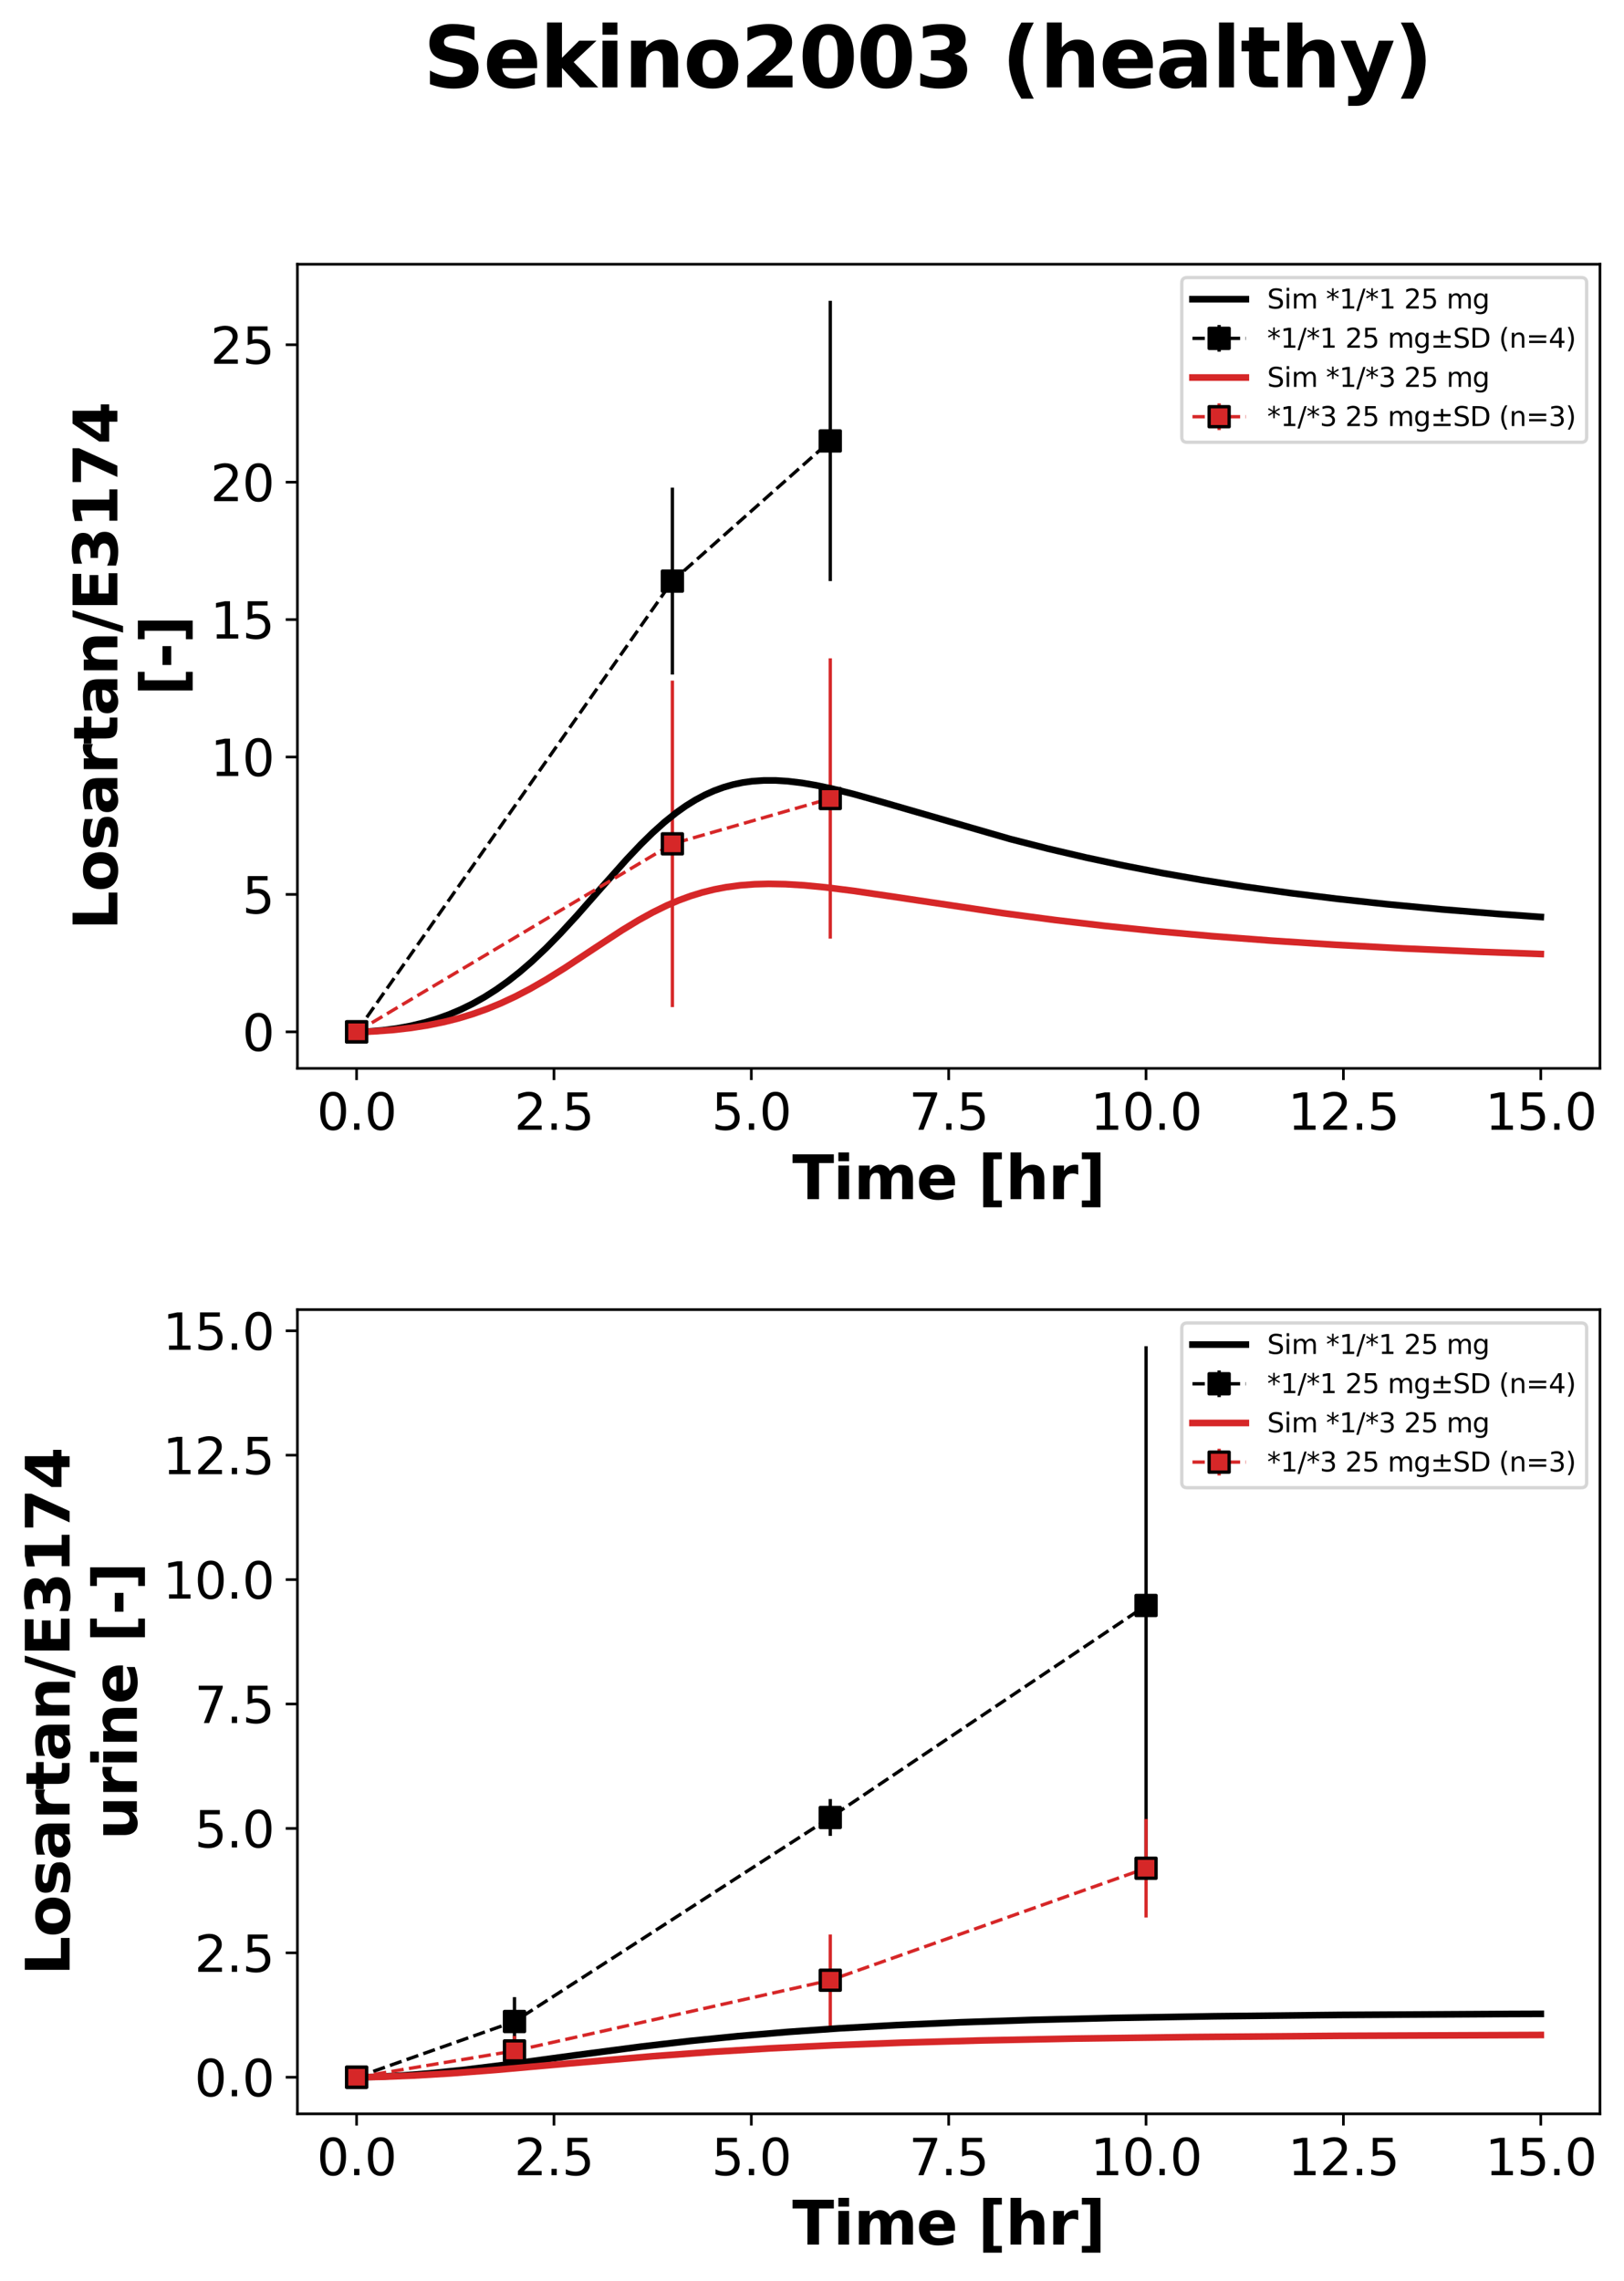 <?xml version="1.0" encoding="utf-8" standalone="no"?>
<!DOCTYPE svg PUBLIC "-//W3C//DTD SVG 1.1//EN"
  "http://www.w3.org/Graphics/SVG/1.1/DTD/svg11.dtd">
<svg xmlns:xlink="http://www.w3.org/1999/xlink" width="486.975pt" height="683.738pt" viewBox="0 0 486.975 683.738" xmlns="http://www.w3.org/2000/svg" version="1.1">
 <defs>
  <style type="text/css">*{stroke-linejoin: round; stroke-linecap: butt}</style>
 </defs>
 <g id="figure_1">
  <g id="patch_1">
   <path d="M 0 683.738 
L 486.975 683.738 
L 486.975 0 
L 0 0 
z
" style="fill: #ffffff"/>
  </g>
  <g id="axes_1">
   <g id="patch_2">
    <path d="M 89.175 320.243 
L 479.775 320.243 
L 479.775 79.2 
L 89.175 79.2 
z
" style="fill: #ffffff"/>
   </g>
   <g id="matplotlib.axis_1">
    <g id="xtick_1">
     <g id="line2d_1">
      <defs>
       <path id="m28191db4ec" d="M 0 0 
L 0 3.5 
" style="stroke: #000000; stroke-width: 0.8"/>
      </defs>
      <g>
       <use xlink:href="#m28191db4ec" x="106.93" y="320.243" style="stroke: #000000; stroke-width: 0.8"/>
      </g>
     </g>
     <g id="text_1">
      <!-- 0.0 -->
      <g transform="translate(95.002 338.641) scale(0.15 -0.15)">
       <defs>
        <path id="DejaVuSans-30" d="M 2034 4250 
Q 1547 4250 1301 3770 
Q 1056 3291 1056 2328 
Q 1056 1369 1301 889 
Q 1547 409 2034 409 
Q 2525 409 2770 889 
Q 3016 1369 3016 2328 
Q 3016 3291 2770 3770 
Q 2525 4250 2034 4250 
z
M 2034 4750 
Q 2819 4750 3233 4129 
Q 3647 3509 3647 2328 
Q 3647 1150 3233 529 
Q 2819 -91 2034 -91 
Q 1250 -91 836 529 
Q 422 1150 422 2328 
Q 422 3509 836 4129 
Q 1250 4750 2034 4750 
z
" transform="scale(0.016)"/>
        <path id="DejaVuSans-2e" d="M 684 794 
L 1344 794 
L 1344 0 
L 684 0 
L 684 794 
z
" transform="scale(0.016)"/>
       </defs>
       <use xlink:href="#DejaVuSans-30"/>
       <use xlink:href="#DejaVuSans-2e" transform="translate(63.623 0)"/>
       <use xlink:href="#DejaVuSans-30" transform="translate(95.41 0)"/>
      </g>
     </g>
    </g>
    <g id="xtick_2">
     <g id="line2d_2">
      <g>
       <use xlink:href="#m28191db4ec" x="166.111" y="320.243" style="stroke: #000000; stroke-width: 0.8"/>
      </g>
     </g>
     <g id="text_2">
      <!-- 2.5 -->
      <g transform="translate(154.184 338.641) scale(0.15 -0.15)">
       <defs>
        <path id="DejaVuSans-32" d="M 1228 531 
L 3431 531 
L 3431 0 
L 469 0 
L 469 531 
Q 828 903 1448 1529 
Q 2069 2156 2228 2338 
Q 2531 2678 2651 2914 
Q 2772 3150 2772 3378 
Q 2772 3750 2511 3984 
Q 2250 4219 1831 4219 
Q 1534 4219 1204 4116 
Q 875 4013 500 3803 
L 500 4441 
Q 881 4594 1212 4672 
Q 1544 4750 1819 4750 
Q 2544 4750 2975 4387 
Q 3406 4025 3406 3419 
Q 3406 3131 3298 2873 
Q 3191 2616 2906 2266 
Q 2828 2175 2409 1742 
Q 1991 1309 1228 531 
z
" transform="scale(0.016)"/>
        <path id="DejaVuSans-35" d="M 691 4666 
L 3169 4666 
L 3169 4134 
L 1269 4134 
L 1269 2991 
Q 1406 3038 1543 3061 
Q 1681 3084 1819 3084 
Q 2600 3084 3056 2656 
Q 3513 2228 3513 1497 
Q 3513 744 3044 326 
Q 2575 -91 1722 -91 
Q 1428 -91 1123 -41 
Q 819 9 494 109 
L 494 744 
Q 775 591 1075 516 
Q 1375 441 1709 441 
Q 2250 441 2565 725 
Q 2881 1009 2881 1497 
Q 2881 1984 2565 2268 
Q 2250 2553 1709 2553 
Q 1456 2553 1204 2497 
Q 953 2441 691 2322 
L 691 4666 
z
" transform="scale(0.016)"/>
       </defs>
       <use xlink:href="#DejaVuSans-32"/>
       <use xlink:href="#DejaVuSans-2e" transform="translate(63.623 0)"/>
       <use xlink:href="#DejaVuSans-35" transform="translate(95.41 0)"/>
      </g>
     </g>
    </g>
    <g id="xtick_3">
     <g id="line2d_3">
      <g>
       <use xlink:href="#m28191db4ec" x="225.293" y="320.243" style="stroke: #000000; stroke-width: 0.8"/>
      </g>
     </g>
     <g id="text_3">
      <!-- 5.0 -->
      <g transform="translate(213.366 338.641) scale(0.15 -0.15)">
       <use xlink:href="#DejaVuSans-35"/>
       <use xlink:href="#DejaVuSans-2e" transform="translate(63.623 0)"/>
       <use xlink:href="#DejaVuSans-30" transform="translate(95.41 0)"/>
      </g>
     </g>
    </g>
    <g id="xtick_4">
     <g id="line2d_4">
      <g>
       <use xlink:href="#m28191db4ec" x="284.475" y="320.243" style="stroke: #000000; stroke-width: 0.8"/>
      </g>
     </g>
     <g id="text_4">
      <!-- 7.5 -->
      <g transform="translate(272.548 338.641) scale(0.15 -0.15)">
       <defs>
        <path id="DejaVuSans-37" d="M 525 4666 
L 3525 4666 
L 3525 4397 
L 1831 0 
L 1172 0 
L 2766 4134 
L 525 4134 
L 525 4666 
z
" transform="scale(0.016)"/>
       </defs>
       <use xlink:href="#DejaVuSans-37"/>
       <use xlink:href="#DejaVuSans-2e" transform="translate(63.623 0)"/>
       <use xlink:href="#DejaVuSans-35" transform="translate(95.41 0)"/>
      </g>
     </g>
    </g>
    <g id="xtick_5">
     <g id="line2d_5">
      <g>
       <use xlink:href="#m28191db4ec" x="343.657" y="320.243" style="stroke: #000000; stroke-width: 0.8"/>
      </g>
     </g>
     <g id="text_5">
      <!-- 10.0 -->
      <g transform="translate(326.958 338.641) scale(0.15 -0.15)">
       <defs>
        <path id="DejaVuSans-31" d="M 794 531 
L 1825 531 
L 1825 4091 
L 703 3866 
L 703 4441 
L 1819 4666 
L 2450 4666 
L 2450 531 
L 3481 531 
L 3481 0 
L 794 0 
L 794 531 
z
" transform="scale(0.016)"/>
       </defs>
       <use xlink:href="#DejaVuSans-31"/>
       <use xlink:href="#DejaVuSans-30" transform="translate(63.623 0)"/>
       <use xlink:href="#DejaVuSans-2e" transform="translate(127.246 0)"/>
       <use xlink:href="#DejaVuSans-30" transform="translate(159.033 0)"/>
      </g>
     </g>
    </g>
    <g id="xtick_6">
     <g id="line2d_6">
      <g>
       <use xlink:href="#m28191db4ec" x="402.839" y="320.243" style="stroke: #000000; stroke-width: 0.8"/>
      </g>
     </g>
     <g id="text_6">
      <!-- 12.5 -->
      <g transform="translate(386.14 338.641) scale(0.15 -0.15)">
       <use xlink:href="#DejaVuSans-31"/>
       <use xlink:href="#DejaVuSans-32" transform="translate(63.623 0)"/>
       <use xlink:href="#DejaVuSans-2e" transform="translate(127.246 0)"/>
       <use xlink:href="#DejaVuSans-35" transform="translate(159.033 0)"/>
      </g>
     </g>
    </g>
    <g id="xtick_7">
     <g id="line2d_7">
      <g>
       <use xlink:href="#m28191db4ec" x="462.021" y="320.243" style="stroke: #000000; stroke-width: 0.8"/>
      </g>
     </g>
     <g id="text_7">
      <!-- 15.0 -->
      <g transform="translate(445.321 338.641) scale(0.15 -0.15)">
       <use xlink:href="#DejaVuSans-31"/>
       <use xlink:href="#DejaVuSans-35" transform="translate(63.623 0)"/>
       <use xlink:href="#DejaVuSans-2e" transform="translate(127.246 0)"/>
       <use xlink:href="#DejaVuSans-30" transform="translate(159.033 0)"/>
      </g>
     </g>
    </g>
    <g id="text_8">
     <!-- Time [hr] -->
     <g transform="translate(237.563 359.438) scale(0.18 -0.18)">
      <defs>
       <path id="DejaVuSans-Bold-54" d="M 31 4666 
L 4331 4666 
L 4331 3756 
L 2784 3756 
L 2784 0 
L 1581 0 
L 1581 3756 
L 31 3756 
L 31 4666 
z
" transform="scale(0.016)"/>
       <path id="DejaVuSans-Bold-69" d="M 538 3500 
L 1656 3500 
L 1656 0 
L 538 0 
L 538 3500 
z
M 538 4863 
L 1656 4863 
L 1656 3950 
L 538 3950 
L 538 4863 
z
" transform="scale(0.016)"/>
       <path id="DejaVuSans-Bold-6d" d="M 3781 2919 
Q 3994 3244 4286 3414 
Q 4578 3584 4928 3584 
Q 5531 3584 5847 3212 
Q 6163 2841 6163 2131 
L 6163 0 
L 5038 0 
L 5038 1825 
Q 5041 1866 5042 1909 
Q 5044 1953 5044 2034 
Q 5044 2406 4934 2573 
Q 4825 2741 4581 2741 
Q 4263 2741 4089 2478 
Q 3916 2216 3909 1719 
L 3909 0 
L 2784 0 
L 2784 1825 
Q 2784 2406 2684 2573 
Q 2584 2741 2328 2741 
Q 2006 2741 1831 2477 
Q 1656 2213 1656 1722 
L 1656 0 
L 531 0 
L 531 3500 
L 1656 3500 
L 1656 2988 
Q 1863 3284 2130 3434 
Q 2397 3584 2719 3584 
Q 3081 3584 3359 3409 
Q 3638 3234 3781 2919 
z
" transform="scale(0.016)"/>
       <path id="DejaVuSans-Bold-65" d="M 4031 1759 
L 4031 1441 
L 1416 1441 
Q 1456 1047 1700 850 
Q 1944 653 2381 653 
Q 2734 653 3104 758 
Q 3475 863 3866 1075 
L 3866 213 
Q 3469 63 3072 -14 
Q 2675 -91 2278 -91 
Q 1328 -91 801 392 
Q 275 875 275 1747 
Q 275 2603 792 3093 
Q 1309 3584 2216 3584 
Q 3041 3584 3536 3087 
Q 4031 2591 4031 1759 
z
M 2881 2131 
Q 2881 2450 2695 2645 
Q 2509 2841 2209 2841 
Q 1884 2841 1681 2658 
Q 1478 2475 1428 2131 
L 2881 2131 
z
" transform="scale(0.016)"/>
       <path id="DejaVuSans-Bold-20" transform="scale(0.016)"/>
       <path id="DejaVuSans-Bold-5b" d="M 550 4863 
L 2491 4863 
L 2491 4159 
L 1613 4159 
L 1613 -141 
L 2491 -141 
L 2491 -844 
L 550 -844 
L 550 4863 
z
" transform="scale(0.016)"/>
       <path id="DejaVuSans-Bold-68" d="M 4056 2131 
L 4056 0 
L 2931 0 
L 2931 347 
L 2931 1625 
Q 2931 2084 2911 2256 
Q 2891 2428 2841 2509 
Q 2775 2619 2662 2680 
Q 2550 2741 2406 2741 
Q 2056 2741 1856 2470 
Q 1656 2200 1656 1722 
L 1656 0 
L 538 0 
L 538 4863 
L 1656 4863 
L 1656 2988 
Q 1909 3294 2193 3439 
Q 2478 3584 2822 3584 
Q 3428 3584 3742 3212 
Q 4056 2841 4056 2131 
z
" transform="scale(0.016)"/>
       <path id="DejaVuSans-Bold-72" d="M 3138 2547 
Q 2991 2616 2845 2648 
Q 2700 2681 2553 2681 
Q 2122 2681 1889 2404 
Q 1656 2128 1656 1613 
L 1656 0 
L 538 0 
L 538 3500 
L 1656 3500 
L 1656 2925 
Q 1872 3269 2151 3426 
Q 2431 3584 2822 3584 
Q 2878 3584 2943 3579 
Q 3009 3575 3134 3559 
L 3138 2547 
z
" transform="scale(0.016)"/>
       <path id="DejaVuSans-Bold-5d" d="M 2375 -844 
L 434 -844 
L 434 -141 
L 1313 -141 
L 1313 4159 
L 434 4159 
L 434 4863 
L 2375 4863 
L 2375 -844 
z
" transform="scale(0.016)"/>
      </defs>
      <use xlink:href="#DejaVuSans-Bold-54"/>
      <use xlink:href="#DejaVuSans-Bold-69" transform="translate(68.213 0)"/>
      <use xlink:href="#DejaVuSans-Bold-6d" transform="translate(102.49 0)"/>
      <use xlink:href="#DejaVuSans-Bold-65" transform="translate(206.689 0)"/>
      <use xlink:href="#DejaVuSans-Bold-20" transform="translate(274.512 0)"/>
      <use xlink:href="#DejaVuSans-Bold-5b" transform="translate(309.326 0)"/>
      <use xlink:href="#DejaVuSans-Bold-68" transform="translate(355.029 0)"/>
      <use xlink:href="#DejaVuSans-Bold-72" transform="translate(426.221 0)"/>
      <use xlink:href="#DejaVuSans-Bold-5d" transform="translate(475.537 0)"/>
     </g>
    </g>
   </g>
   <g id="matplotlib.axis_2">
    <g id="ytick_1">
     <g id="line2d_8">
      <defs>
       <path id="m05c7832a8c" d="M 0 0 
L -3.5 0 
" style="stroke: #000000; stroke-width: 0.8"/>
      </defs>
      <g>
       <use xlink:href="#m05c7832a8c" x="89.175" y="309.287" style="stroke: #000000; stroke-width: 0.8"/>
      </g>
     </g>
     <g id="text_9">
      <!-- 0 -->
      <g transform="translate(72.631 314.986) scale(0.15 -0.15)">
       <use xlink:href="#DejaVuSans-30"/>
      </g>
     </g>
    </g>
    <g id="ytick_2">
     <g id="line2d_9">
      <g>
       <use xlink:href="#m05c7832a8c" x="89.175" y="268.097" style="stroke: #000000; stroke-width: 0.8"/>
      </g>
     </g>
     <g id="text_10">
      <!-- 5 -->
      <g transform="translate(72.631 273.796) scale(0.15 -0.15)">
       <use xlink:href="#DejaVuSans-35"/>
      </g>
     </g>
    </g>
    <g id="ytick_3">
     <g id="line2d_10">
      <g>
       <use xlink:href="#m05c7832a8c" x="89.175" y="226.907" style="stroke: #000000; stroke-width: 0.8"/>
      </g>
     </g>
     <g id="text_11">
      <!-- 10 -->
      <g transform="translate(63.088 232.606) scale(0.15 -0.15)">
       <use xlink:href="#DejaVuSans-31"/>
       <use xlink:href="#DejaVuSans-30" transform="translate(63.623 0)"/>
      </g>
     </g>
    </g>
    <g id="ytick_4">
     <g id="line2d_11">
      <g>
       <use xlink:href="#m05c7832a8c" x="89.175" y="185.717" style="stroke: #000000; stroke-width: 0.8"/>
      </g>
     </g>
     <g id="text_12">
      <!-- 15 -->
      <g transform="translate(63.088 191.416) scale(0.15 -0.15)">
       <use xlink:href="#DejaVuSans-31"/>
       <use xlink:href="#DejaVuSans-35" transform="translate(63.623 0)"/>
      </g>
     </g>
    </g>
    <g id="ytick_5">
     <g id="line2d_12">
      <g>
       <use xlink:href="#m05c7832a8c" x="89.175" y="144.527" style="stroke: #000000; stroke-width: 0.8"/>
      </g>
     </g>
     <g id="text_13">
      <!-- 20 -->
      <g transform="translate(63.088 150.226) scale(0.15 -0.15)">
       <use xlink:href="#DejaVuSans-32"/>
       <use xlink:href="#DejaVuSans-30" transform="translate(63.623 0)"/>
      </g>
     </g>
    </g>
    <g id="ytick_6">
     <g id="line2d_13">
      <g>
       <use xlink:href="#m05c7832a8c" x="89.175" y="103.337" style="stroke: #000000; stroke-width: 0.8"/>
      </g>
     </g>
     <g id="text_14">
      <!-- 25 -->
      <g transform="translate(63.088 109.036) scale(0.15 -0.15)">
       <use xlink:href="#DejaVuSans-32"/>
       <use xlink:href="#DejaVuSans-35" transform="translate(63.623 0)"/>
      </g>
     </g>
    </g>
    <g id="text_15">
     <!-- Losartan/E3174 -->
     <g transform="translate(35.188 278.774) rotate(-90) scale(0.18 -0.18)">
      <defs>
       <path id="DejaVuSans-Bold-4c" d="M 588 4666 
L 1791 4666 
L 1791 909 
L 3903 909 
L 3903 0 
L 588 0 
L 588 4666 
z
" transform="scale(0.016)"/>
       <path id="DejaVuSans-Bold-6f" d="M 2203 2784 
Q 1831 2784 1636 2517 
Q 1441 2250 1441 1747 
Q 1441 1244 1636 976 
Q 1831 709 2203 709 
Q 2569 709 2762 976 
Q 2956 1244 2956 1747 
Q 2956 2250 2762 2517 
Q 2569 2784 2203 2784 
z
M 2203 3584 
Q 3106 3584 3614 3096 
Q 4122 2609 4122 1747 
Q 4122 884 3614 396 
Q 3106 -91 2203 -91 
Q 1297 -91 786 396 
Q 275 884 275 1747 
Q 275 2609 786 3096 
Q 1297 3584 2203 3584 
z
" transform="scale(0.016)"/>
       <path id="DejaVuSans-Bold-73" d="M 3272 3391 
L 3272 2541 
Q 2913 2691 2578 2766 
Q 2244 2841 1947 2841 
Q 1628 2841 1473 2761 
Q 1319 2681 1319 2516 
Q 1319 2381 1436 2309 
Q 1553 2238 1856 2203 
L 2053 2175 
Q 2913 2066 3209 1816 
Q 3506 1566 3506 1031 
Q 3506 472 3093 190 
Q 2681 -91 1863 -91 
Q 1516 -91 1145 -36 
Q 775 19 384 128 
L 384 978 
Q 719 816 1070 734 
Q 1422 653 1784 653 
Q 2113 653 2278 743 
Q 2444 834 2444 1013 
Q 2444 1163 2330 1236 
Q 2216 1309 1875 1350 
L 1678 1375 
Q 931 1469 631 1722 
Q 331 1975 331 2491 
Q 331 3047 712 3315 
Q 1094 3584 1881 3584 
Q 2191 3584 2531 3537 
Q 2872 3491 3272 3391 
z
" transform="scale(0.016)"/>
       <path id="DejaVuSans-Bold-61" d="M 2106 1575 
Q 1756 1575 1579 1456 
Q 1403 1338 1403 1106 
Q 1403 894 1545 773 
Q 1688 653 1941 653 
Q 2256 653 2472 879 
Q 2688 1106 2688 1447 
L 2688 1575 
L 2106 1575 
z
M 3816 1997 
L 3816 0 
L 2688 0 
L 2688 519 
Q 2463 200 2181 54 
Q 1900 -91 1497 -91 
Q 953 -91 614 226 
Q 275 544 275 1050 
Q 275 1666 698 1953 
Q 1122 2241 2028 2241 
L 2688 2241 
L 2688 2328 
Q 2688 2594 2478 2717 
Q 2269 2841 1825 2841 
Q 1466 2841 1156 2769 
Q 847 2697 581 2553 
L 581 3406 
Q 941 3494 1303 3539 
Q 1666 3584 2028 3584 
Q 2975 3584 3395 3211 
Q 3816 2838 3816 1997 
z
" transform="scale(0.016)"/>
       <path id="DejaVuSans-Bold-74" d="M 1759 4494 
L 1759 3500 
L 2913 3500 
L 2913 2700 
L 1759 2700 
L 1759 1216 
Q 1759 972 1856 886 
Q 1953 800 2241 800 
L 2816 800 
L 2816 0 
L 1856 0 
Q 1194 0 917 276 
Q 641 553 641 1216 
L 641 2700 
L 84 2700 
L 84 3500 
L 641 3500 
L 641 4494 
L 1759 4494 
z
" transform="scale(0.016)"/>
       <path id="DejaVuSans-Bold-6e" d="M 4056 2131 
L 4056 0 
L 2931 0 
L 2931 347 
L 2931 1631 
Q 2931 2084 2911 2256 
Q 2891 2428 2841 2509 
Q 2775 2619 2662 2680 
Q 2550 2741 2406 2741 
Q 2056 2741 1856 2470 
Q 1656 2200 1656 1722 
L 1656 0 
L 538 0 
L 538 3500 
L 1656 3500 
L 1656 2988 
Q 1909 3294 2193 3439 
Q 2478 3584 2822 3584 
Q 3428 3584 3742 3212 
Q 4056 2841 4056 2131 
z
" transform="scale(0.016)"/>
       <path id="DejaVuSans-Bold-2f" d="M 1644 4666 
L 2338 4666 
L 691 -594 
L 0 -594 
L 1644 4666 
z
" transform="scale(0.016)"/>
       <path id="DejaVuSans-Bold-45" d="M 588 4666 
L 3834 4666 
L 3834 3756 
L 1791 3756 
L 1791 2888 
L 3713 2888 
L 3713 1978 
L 1791 1978 
L 1791 909 
L 3903 909 
L 3903 0 
L 588 0 
L 588 4666 
z
" transform="scale(0.016)"/>
       <path id="DejaVuSans-Bold-33" d="M 2981 2516 
Q 3453 2394 3698 2092 
Q 3944 1791 3944 1325 
Q 3944 631 3412 270 
Q 2881 -91 1863 -91 
Q 1503 -91 1142 -33 
Q 781 25 428 141 
L 428 1069 
Q 766 900 1098 814 
Q 1431 728 1753 728 
Q 2231 728 2486 893 
Q 2741 1059 2741 1369 
Q 2741 1688 2480 1852 
Q 2219 2016 1709 2016 
L 1228 2016 
L 1228 2791 
L 1734 2791 
Q 2188 2791 2409 2933 
Q 2631 3075 2631 3366 
Q 2631 3634 2415 3781 
Q 2200 3928 1806 3928 
Q 1516 3928 1219 3862 
Q 922 3797 628 3669 
L 628 4550 
Q 984 4650 1334 4700 
Q 1684 4750 2022 4750 
Q 2931 4750 3382 4451 
Q 3834 4153 3834 3553 
Q 3834 3144 3618 2883 
Q 3403 2622 2981 2516 
z
" transform="scale(0.016)"/>
       <path id="DejaVuSans-Bold-31" d="M 750 831 
L 1813 831 
L 1813 3847 
L 722 3622 
L 722 4441 
L 1806 4666 
L 2950 4666 
L 2950 831 
L 4013 831 
L 4013 0 
L 750 0 
L 750 831 
z
" transform="scale(0.016)"/>
       <path id="DejaVuSans-Bold-37" d="M 428 4666 
L 3944 4666 
L 3944 3988 
L 2125 0 
L 953 0 
L 2675 3781 
L 428 3781 
L 428 4666 
z
" transform="scale(0.016)"/>
       <path id="DejaVuSans-Bold-34" d="M 2356 3675 
L 1038 1722 
L 2356 1722 
L 2356 3675 
z
M 2156 4666 
L 3494 4666 
L 3494 1722 
L 4159 1722 
L 4159 850 
L 3494 850 
L 3494 0 
L 2356 0 
L 2356 850 
L 288 850 
L 288 1881 
L 2156 4666 
z
" transform="scale(0.016)"/>
      </defs>
      <use xlink:href="#DejaVuSans-Bold-4c"/>
      <use xlink:href="#DejaVuSans-Bold-6f" transform="translate(63.721 0)"/>
      <use xlink:href="#DejaVuSans-Bold-73" transform="translate(132.422 0)"/>
      <use xlink:href="#DejaVuSans-Bold-61" transform="translate(191.943 0)"/>
      <use xlink:href="#DejaVuSans-Bold-72" transform="translate(259.424 0)"/>
      <use xlink:href="#DejaVuSans-Bold-74" transform="translate(308.74 0)"/>
      <use xlink:href="#DejaVuSans-Bold-61" transform="translate(356.543 0)"/>
      <use xlink:href="#DejaVuSans-Bold-6e" transform="translate(424.023 0)"/>
      <use xlink:href="#DejaVuSans-Bold-2f" transform="translate(495.215 0)"/>
      <use xlink:href="#DejaVuSans-Bold-45" transform="translate(531.738 0)"/>
      <use xlink:href="#DejaVuSans-Bold-33" transform="translate(600.049 0)"/>
      <use xlink:href="#DejaVuSans-Bold-31" transform="translate(669.629 0)"/>
      <use xlink:href="#DejaVuSans-Bold-37" transform="translate(739.209 0)"/>
      <use xlink:href="#DejaVuSans-Bold-34" transform="translate(808.789 0)"/>
     </g>
     <!--  [-] -->
     <g transform="translate(55.344 214.816) rotate(-90) scale(0.18 -0.18)">
      <defs>
       <path id="DejaVuSans-Bold-2d" d="M 347 2297 
L 2309 2297 
L 2309 1388 
L 347 1388 
L 347 2297 
z
" transform="scale(0.016)"/>
      </defs>
      <use xlink:href="#DejaVuSans-Bold-20"/>
      <use xlink:href="#DejaVuSans-Bold-5b" transform="translate(34.814 0)"/>
      <use xlink:href="#DejaVuSans-Bold-2d" transform="translate(80.518 0)"/>
      <use xlink:href="#DejaVuSans-Bold-5d" transform="translate(122.021 0)"/>
     </g>
    </g>
   </g>
   <g id="LineCollection_1">
    <path clip-path="url(#p9115e0ce48)" style="fill: none; stroke: #000000"/>
    <path d="M 201.621 202.193 
L 201.621 146.175 
" clip-path="url(#p9115e0ce48)" style="fill: none; stroke: #000000"/>
    <path d="M 248.966 174.184 
L 248.966 90.157 
" clip-path="url(#p9115e0ce48)" style="fill: none; stroke: #000000"/>
   </g>
   <g id="LineCollection_2">
    <path clip-path="url(#p9115e0ce48)" style="fill: none; stroke: #d62728"/>
    <path d="M 201.621 301.873 
L 201.621 204.005 
" clip-path="url(#p9115e0ce48)" style="fill: none; stroke: #d62728"/>
    <path d="M 248.966 281.36 
L 248.966 197.333 
" clip-path="url(#p9115e0ce48)" style="fill: none; stroke: #d62728"/>
   </g>
   <g id="line2d_14">
    <path d="M 106.93 309.287 
L 110.481 309.174 
L 114.742 308.829 
L 119.003 308.269 
L 123.264 307.482 
L 127.525 306.447 
L 131.076 305.377 
L 134.627 304.099 
L 138.178 302.598 
L 141.729 300.857 
L 145.279 298.864 
L 148.83 296.607 
L 152.381 294.079 
L 155.932 291.278 
L 159.483 288.21 
L 163.744 284.193 
L 168.005 279.848 
L 172.977 274.45 
L 180.789 265.574 
L 187.89 257.598 
L 192.151 253.098 
L 195.702 249.614 
L 199.253 246.428 
L 202.804 243.583 
L 205.645 241.572 
L 208.486 239.806 
L 211.326 238.287 
L 214.167 237.013 
L 217.008 235.975 
L 219.849 235.165 
L 222.689 234.569 
L 225.53 234.17 
L 229.081 233.926 
L 232.632 233.931 
L 236.183 234.154 
L 240.444 234.663 
L 244.705 235.387 
L 249.676 236.443 
L 256.068 238.041 
L 264.59 240.43 
L 302.94 251.495 
L 314.303 254.389 
L 325.666 257.044 
L 337.029 259.464 
L 348.391 261.663 
L 360.465 263.773 
L 373.248 265.776 
L 386.741 267.659 
L 400.945 269.411 
L 415.859 271.027 
L 432.193 272.565 
L 449.237 273.949 
L 462.021 274.856 
L 462.021 274.856 
" clip-path="url(#p9115e0ce48)" style="fill: none; stroke: #000000; stroke-width: 2; stroke-linecap: square"/>
   </g>
   <g id="line2d_15">
    <path d="M 106.93 309.287 
L 201.621 174.184 
L 248.966 132.17 
" clip-path="url(#p9115e0ce48)" style="fill: none; stroke-dasharray: 3.7,1.6; stroke-dashoffset: 0; stroke: #000000"/>
    <defs>
     <path id="m7e5f99caf5" d="M -3 3 
L 3 3 
L 3 -3 
L -3 -3 
z
" style="stroke: #000000; stroke-linejoin: miter"/>
    </defs>
    <g clip-path="url(#p9115e0ce48)">
     <use xlink:href="#m7e5f99caf5" x="106.93" y="309.287" style="stroke: #000000; stroke-linejoin: miter"/>
     <use xlink:href="#m7e5f99caf5" x="201.621" y="174.184" style="stroke: #000000; stroke-linejoin: miter"/>
     <use xlink:href="#m7e5f99caf5" x="248.966" y="132.17" style="stroke: #000000; stroke-linejoin: miter"/>
    </g>
   </g>
   <g id="line2d_16">
    <path d="M 106.93 309.287 
L 111.901 309.152 
L 117.582 308.755 
L 123.264 308.113 
L 128.235 307.333 
L 133.206 306.32 
L 137.467 305.244 
L 141.729 303.956 
L 145.99 302.442 
L 150.251 300.693 
L 154.512 298.707 
L 158.773 296.491 
L 163.744 293.642 
L 169.426 290.098 
L 177.948 284.454 
L 186.47 278.864 
L 191.441 275.845 
L 195.702 273.49 
L 199.963 271.4 
L 203.514 269.881 
L 207.065 268.577 
L 210.616 267.488 
L 214.167 266.61 
L 217.718 265.933 
L 221.979 265.368 
L 226.24 265.044 
L 230.501 264.93 
L 235.473 265.022 
L 241.154 265.365 
L 247.546 265.978 
L 256.068 267.046 
L 268.141 268.819 
L 300.809 273.717 
L 316.433 275.777 
L 331.347 277.523 
L 346.971 279.128 
L 363.305 280.585 
L 381.06 281.943 
L 400.235 283.18 
L 420.83 284.287 
L 443.556 285.287 
L 462.021 285.958 
L 462.021 285.958 
" clip-path="url(#p9115e0ce48)" style="fill: none; stroke: #d62728; stroke-width: 2; stroke-linecap: square"/>
   </g>
   <g id="line2d_17">
    <path d="M 106.93 309.287 
L 201.621 252.939 
L 248.966 239.346 
" clip-path="url(#p9115e0ce48)" style="fill: none; stroke-dasharray: 3.7,1.6; stroke-dashoffset: 0; stroke: #d62728"/>
    <defs>
     <path id="m332877063f" d="M -3 3 
L 3 3 
L 3 -3 
L -3 -3 
z
" style="stroke: #000000; stroke-linejoin: miter"/>
    </defs>
    <g clip-path="url(#p9115e0ce48)">
     <use xlink:href="#m332877063f" x="106.93" y="309.287" style="fill: #d62728; stroke: #000000; stroke-linejoin: miter"/>
     <use xlink:href="#m332877063f" x="201.621" y="252.939" style="fill: #d62728; stroke: #000000; stroke-linejoin: miter"/>
     <use xlink:href="#m332877063f" x="248.966" y="239.346" style="fill: #d62728; stroke: #000000; stroke-linejoin: miter"/>
    </g>
   </g>
   <g id="patch_3">
    <path d="M 89.175 320.243 
L 89.175 79.2 
" style="fill: none; stroke: #000000; stroke-width: 0.8; stroke-linejoin: miter; stroke-linecap: square"/>
   </g>
   <g id="patch_4">
    <path d="M 479.775 320.243 
L 479.775 79.2 
" style="fill: none; stroke: #000000; stroke-width: 0.8; stroke-linejoin: miter; stroke-linecap: square"/>
   </g>
   <g id="patch_5">
    <path d="M 89.175 320.243 
L 479.775 320.243 
" style="fill: none; stroke: #000000; stroke-width: 0.8; stroke-linejoin: miter; stroke-linecap: square"/>
   </g>
   <g id="patch_6">
    <path d="M 89.175 79.2 
L 479.775 79.2 
" style="fill: none; stroke: #000000; stroke-width: 0.8; stroke-linejoin: miter; stroke-linecap: square"/>
   </g>
   <g id="legend_1">
    <g id="patch_7">
     <path d="M 355.973 132.57 
L 474.175 132.57 
Q 475.775 132.57 475.775 130.97 
L 475.775 84.8 
Q 475.775 83.2 474.175 83.2 
L 355.973 83.2 
Q 354.373 83.2 354.373 84.8 
L 354.373 130.97 
Q 354.373 132.57 355.973 132.57 
z
" style="fill: #ffffff; opacity: 0.8; stroke: #cccccc; stroke-linejoin: miter"/>
    </g>
    <g id="line2d_18">
     <path d="M 357.573 89.679 
L 373.573 89.679 
" style="fill: none; stroke: #000000; stroke-width: 2; stroke-linecap: square"/>
    </g>
    <g id="line2d_19"/>
    <g id="text_16">
     <!-- Sim *1/*1 25 mg -->
     <g transform="translate(379.973 92.479) scale(0.08 -0.08)">
      <defs>
       <path id="DejaVuSans-53" d="M 3425 4513 
L 3425 3897 
Q 3066 4069 2747 4153 
Q 2428 4238 2131 4238 
Q 1616 4238 1336 4038 
Q 1056 3838 1056 3469 
Q 1056 3159 1242 3001 
Q 1428 2844 1947 2747 
L 2328 2669 
Q 3034 2534 3370 2195 
Q 3706 1856 3706 1288 
Q 3706 609 3251 259 
Q 2797 -91 1919 -91 
Q 1588 -91 1214 -16 
Q 841 59 441 206 
L 441 856 
Q 825 641 1194 531 
Q 1563 422 1919 422 
Q 2459 422 2753 634 
Q 3047 847 3047 1241 
Q 3047 1584 2836 1778 
Q 2625 1972 2144 2069 
L 1759 2144 
Q 1053 2284 737 2584 
Q 422 2884 422 3419 
Q 422 4038 858 4394 
Q 1294 4750 2059 4750 
Q 2388 4750 2728 4690 
Q 3069 4631 3425 4513 
z
" transform="scale(0.016)"/>
       <path id="DejaVuSans-69" d="M 603 3500 
L 1178 3500 
L 1178 0 
L 603 0 
L 603 3500 
z
M 603 4863 
L 1178 4863 
L 1178 4134 
L 603 4134 
L 603 4863 
z
" transform="scale(0.016)"/>
       <path id="DejaVuSans-6d" d="M 3328 2828 
Q 3544 3216 3844 3400 
Q 4144 3584 4550 3584 
Q 5097 3584 5394 3201 
Q 5691 2819 5691 2113 
L 5691 0 
L 5113 0 
L 5113 2094 
Q 5113 2597 4934 2840 
Q 4756 3084 4391 3084 
Q 3944 3084 3684 2787 
Q 3425 2491 3425 1978 
L 3425 0 
L 2847 0 
L 2847 2094 
Q 2847 2600 2669 2842 
Q 2491 3084 2119 3084 
Q 1678 3084 1418 2786 
Q 1159 2488 1159 1978 
L 1159 0 
L 581 0 
L 581 3500 
L 1159 3500 
L 1159 2956 
Q 1356 3278 1631 3431 
Q 1906 3584 2284 3584 
Q 2666 3584 2933 3390 
Q 3200 3197 3328 2828 
z
" transform="scale(0.016)"/>
       <path id="DejaVuSans-20" transform="scale(0.016)"/>
       <path id="DejaVuSans-2a" d="M 3009 3897 
L 1888 3291 
L 3009 2681 
L 2828 2375 
L 1778 3009 
L 1778 1831 
L 1422 1831 
L 1422 3009 
L 372 2375 
L 191 2681 
L 1313 3291 
L 191 3897 
L 372 4206 
L 1422 3572 
L 1422 4750 
L 1778 4750 
L 1778 3572 
L 2828 4206 
L 3009 3897 
z
" transform="scale(0.016)"/>
       <path id="DejaVuSans-2f" d="M 1625 4666 
L 2156 4666 
L 531 -594 
L 0 -594 
L 1625 4666 
z
" transform="scale(0.016)"/>
       <path id="DejaVuSans-67" d="M 2906 1791 
Q 2906 2416 2648 2759 
Q 2391 3103 1925 3103 
Q 1463 3103 1205 2759 
Q 947 2416 947 1791 
Q 947 1169 1205 825 
Q 1463 481 1925 481 
Q 2391 481 2648 825 
Q 2906 1169 2906 1791 
z
M 3481 434 
Q 3481 -459 3084 -895 
Q 2688 -1331 1869 -1331 
Q 1566 -1331 1297 -1286 
Q 1028 -1241 775 -1147 
L 775 -588 
Q 1028 -725 1275 -790 
Q 1522 -856 1778 -856 
Q 2344 -856 2625 -561 
Q 2906 -266 2906 331 
L 2906 616 
Q 2728 306 2450 153 
Q 2172 0 1784 0 
Q 1141 0 747 490 
Q 353 981 353 1791 
Q 353 2603 747 3093 
Q 1141 3584 1784 3584 
Q 2172 3584 2450 3431 
Q 2728 3278 2906 2969 
L 2906 3500 
L 3481 3500 
L 3481 434 
z
" transform="scale(0.016)"/>
      </defs>
      <use xlink:href="#DejaVuSans-53"/>
      <use xlink:href="#DejaVuSans-69" transform="translate(63.477 0)"/>
      <use xlink:href="#DejaVuSans-6d" transform="translate(91.26 0)"/>
      <use xlink:href="#DejaVuSans-20" transform="translate(188.672 0)"/>
      <use xlink:href="#DejaVuSans-2a" transform="translate(220.459 0)"/>
      <use xlink:href="#DejaVuSans-31" transform="translate(270.459 0)"/>
      <use xlink:href="#DejaVuSans-2f" transform="translate(334.082 0)"/>
      <use xlink:href="#DejaVuSans-2a" transform="translate(367.773 0)"/>
      <use xlink:href="#DejaVuSans-31" transform="translate(417.773 0)"/>
      <use xlink:href="#DejaVuSans-20" transform="translate(481.396 0)"/>
      <use xlink:href="#DejaVuSans-32" transform="translate(513.184 0)"/>
      <use xlink:href="#DejaVuSans-35" transform="translate(576.807 0)"/>
      <use xlink:href="#DejaVuSans-20" transform="translate(640.43 0)"/>
      <use xlink:href="#DejaVuSans-6d" transform="translate(672.217 0)"/>
      <use xlink:href="#DejaVuSans-67" transform="translate(769.629 0)"/>
     </g>
    </g>
    <g id="LineCollection_3">
     <path d="M 365.573 105.421 
L 365.573 97.421 
" style="fill: none; stroke: #000000"/>
    </g>
    <g id="line2d_20">
     <path d="M 357.573 101.421 
L 373.573 101.421 
" style="fill: none; stroke-dasharray: 3.7,1.6; stroke-dashoffset: 0; stroke: #000000"/>
    </g>
    <g id="line2d_21">
     <g>
      <use xlink:href="#m7e5f99caf5" x="365.573" y="101.421" style="stroke: #000000; stroke-linejoin: miter"/>
     </g>
    </g>
    <g id="text_17">
     <!-- *1/*1 25 mg±SD (n=4) -->
     <g transform="translate(379.973 104.221) scale(0.08 -0.08)">
      <defs>
       <path id="DejaVuSans-b1" d="M 2944 4013 
L 2944 2803 
L 4684 2803 
L 4684 2272 
L 2944 2272 
L 2944 1063 
L 2419 1063 
L 2419 2272 
L 678 2272 
L 678 2803 
L 2419 2803 
L 2419 4013 
L 2944 4013 
z
M 678 531 
L 4684 531 
L 4684 0 
L 678 0 
L 678 531 
z
" transform="scale(0.016)"/>
       <path id="DejaVuSans-44" d="M 1259 4147 
L 1259 519 
L 2022 519 
Q 2988 519 3436 956 
Q 3884 1394 3884 2338 
Q 3884 3275 3436 3711 
Q 2988 4147 2022 4147 
L 1259 4147 
z
M 628 4666 
L 1925 4666 
Q 3281 4666 3915 4102 
Q 4550 3538 4550 2338 
Q 4550 1131 3912 565 
Q 3275 0 1925 0 
L 628 0 
L 628 4666 
z
" transform="scale(0.016)"/>
       <path id="DejaVuSans-28" d="M 1984 4856 
Q 1566 4138 1362 3434 
Q 1159 2731 1159 2009 
Q 1159 1288 1364 580 
Q 1569 -128 1984 -844 
L 1484 -844 
Q 1016 -109 783 600 
Q 550 1309 550 2009 
Q 550 2706 781 3412 
Q 1013 4119 1484 4856 
L 1984 4856 
z
" transform="scale(0.016)"/>
       <path id="DejaVuSans-6e" d="M 3513 2113 
L 3513 0 
L 2938 0 
L 2938 2094 
Q 2938 2591 2744 2837 
Q 2550 3084 2163 3084 
Q 1697 3084 1428 2787 
Q 1159 2491 1159 1978 
L 1159 0 
L 581 0 
L 581 3500 
L 1159 3500 
L 1159 2956 
Q 1366 3272 1645 3428 
Q 1925 3584 2291 3584 
Q 2894 3584 3203 3211 
Q 3513 2838 3513 2113 
z
" transform="scale(0.016)"/>
       <path id="DejaVuSans-3d" d="M 678 2906 
L 4684 2906 
L 4684 2381 
L 678 2381 
L 678 2906 
z
M 678 1631 
L 4684 1631 
L 4684 1100 
L 678 1100 
L 678 1631 
z
" transform="scale(0.016)"/>
       <path id="DejaVuSans-34" d="M 2419 4116 
L 825 1625 
L 2419 1625 
L 2419 4116 
z
M 2253 4666 
L 3047 4666 
L 3047 1625 
L 3713 1625 
L 3713 1100 
L 3047 1100 
L 3047 0 
L 2419 0 
L 2419 1100 
L 313 1100 
L 313 1709 
L 2253 4666 
z
" transform="scale(0.016)"/>
       <path id="DejaVuSans-29" d="M 513 4856 
L 1013 4856 
Q 1481 4119 1714 3412 
Q 1947 2706 1947 2009 
Q 1947 1309 1714 600 
Q 1481 -109 1013 -844 
L 513 -844 
Q 928 -128 1133 580 
Q 1338 1288 1338 2009 
Q 1338 2731 1133 3434 
Q 928 4138 513 4856 
z
" transform="scale(0.016)"/>
      </defs>
      <use xlink:href="#DejaVuSans-2a"/>
      <use xlink:href="#DejaVuSans-31" transform="translate(50 0)"/>
      <use xlink:href="#DejaVuSans-2f" transform="translate(113.623 0)"/>
      <use xlink:href="#DejaVuSans-2a" transform="translate(147.314 0)"/>
      <use xlink:href="#DejaVuSans-31" transform="translate(197.314 0)"/>
      <use xlink:href="#DejaVuSans-20" transform="translate(260.938 0)"/>
      <use xlink:href="#DejaVuSans-32" transform="translate(292.725 0)"/>
      <use xlink:href="#DejaVuSans-35" transform="translate(356.348 0)"/>
      <use xlink:href="#DejaVuSans-20" transform="translate(419.971 0)"/>
      <use xlink:href="#DejaVuSans-6d" transform="translate(451.758 0)"/>
      <use xlink:href="#DejaVuSans-67" transform="translate(549.17 0)"/>
      <use xlink:href="#DejaVuSans-b1" transform="translate(612.646 0)"/>
      <use xlink:href="#DejaVuSans-53" transform="translate(696.436 0)"/>
      <use xlink:href="#DejaVuSans-44" transform="translate(759.912 0)"/>
      <use xlink:href="#DejaVuSans-20" transform="translate(836.914 0)"/>
      <use xlink:href="#DejaVuSans-28" transform="translate(868.701 0)"/>
      <use xlink:href="#DejaVuSans-6e" transform="translate(907.715 0)"/>
      <use xlink:href="#DejaVuSans-3d" transform="translate(971.094 0)"/>
      <use xlink:href="#DejaVuSans-34" transform="translate(1054.883 0)"/>
      <use xlink:href="#DejaVuSans-29" transform="translate(1118.506 0)"/>
     </g>
    </g>
    <g id="line2d_22">
     <path d="M 357.573 113.164 
L 373.573 113.164 
" style="fill: none; stroke: #d62728; stroke-width: 2; stroke-linecap: square"/>
    </g>
    <g id="line2d_23"/>
    <g id="text_18">
     <!-- Sim *1/*3 25 mg -->
     <g transform="translate(379.973 115.964) scale(0.08 -0.08)">
      <defs>
       <path id="DejaVuSans-33" d="M 2597 2516 
Q 3050 2419 3304 2112 
Q 3559 1806 3559 1356 
Q 3559 666 3084 287 
Q 2609 -91 1734 -91 
Q 1441 -91 1130 -33 
Q 819 25 488 141 
L 488 750 
Q 750 597 1062 519 
Q 1375 441 1716 441 
Q 2309 441 2620 675 
Q 2931 909 2931 1356 
Q 2931 1769 2642 2001 
Q 2353 2234 1838 2234 
L 1294 2234 
L 1294 2753 
L 1863 2753 
Q 2328 2753 2575 2939 
Q 2822 3125 2822 3475 
Q 2822 3834 2567 4026 
Q 2313 4219 1838 4219 
Q 1578 4219 1281 4162 
Q 984 4106 628 3988 
L 628 4550 
Q 988 4650 1302 4700 
Q 1616 4750 1894 4750 
Q 2613 4750 3031 4423 
Q 3450 4097 3450 3541 
Q 3450 3153 3228 2886 
Q 3006 2619 2597 2516 
z
" transform="scale(0.016)"/>
      </defs>
      <use xlink:href="#DejaVuSans-53"/>
      <use xlink:href="#DejaVuSans-69" transform="translate(63.477 0)"/>
      <use xlink:href="#DejaVuSans-6d" transform="translate(91.26 0)"/>
      <use xlink:href="#DejaVuSans-20" transform="translate(188.672 0)"/>
      <use xlink:href="#DejaVuSans-2a" transform="translate(220.459 0)"/>
      <use xlink:href="#DejaVuSans-31" transform="translate(270.459 0)"/>
      <use xlink:href="#DejaVuSans-2f" transform="translate(334.082 0)"/>
      <use xlink:href="#DejaVuSans-2a" transform="translate(367.773 0)"/>
      <use xlink:href="#DejaVuSans-33" transform="translate(417.773 0)"/>
      <use xlink:href="#DejaVuSans-20" transform="translate(481.396 0)"/>
      <use xlink:href="#DejaVuSans-32" transform="translate(513.184 0)"/>
      <use xlink:href="#DejaVuSans-35" transform="translate(576.807 0)"/>
      <use xlink:href="#DejaVuSans-20" transform="translate(640.43 0)"/>
      <use xlink:href="#DejaVuSans-6d" transform="translate(672.217 0)"/>
      <use xlink:href="#DejaVuSans-67" transform="translate(769.629 0)"/>
     </g>
    </g>
    <g id="LineCollection_4">
     <path d="M 365.573 128.906 
L 365.573 120.906 
" style="fill: none; stroke: #d62728"/>
    </g>
    <g id="line2d_24">
     <path d="M 357.573 124.906 
L 373.573 124.906 
" style="fill: none; stroke-dasharray: 3.7,1.6; stroke-dashoffset: 0; stroke: #d62728"/>
    </g>
    <g id="line2d_25">
     <g>
      <use xlink:href="#m332877063f" x="365.573" y="124.906" style="fill: #d62728; stroke: #000000; stroke-linejoin: miter"/>
     </g>
    </g>
    <g id="text_19">
     <!-- *1/*3 25 mg±SD (n=3) -->
     <g transform="translate(379.973 127.706) scale(0.08 -0.08)">
      <use xlink:href="#DejaVuSans-2a"/>
      <use xlink:href="#DejaVuSans-31" transform="translate(50 0)"/>
      <use xlink:href="#DejaVuSans-2f" transform="translate(113.623 0)"/>
      <use xlink:href="#DejaVuSans-2a" transform="translate(147.314 0)"/>
      <use xlink:href="#DejaVuSans-33" transform="translate(197.314 0)"/>
      <use xlink:href="#DejaVuSans-20" transform="translate(260.938 0)"/>
      <use xlink:href="#DejaVuSans-32" transform="translate(292.725 0)"/>
      <use xlink:href="#DejaVuSans-35" transform="translate(356.348 0)"/>
      <use xlink:href="#DejaVuSans-20" transform="translate(419.971 0)"/>
      <use xlink:href="#DejaVuSans-6d" transform="translate(451.758 0)"/>
      <use xlink:href="#DejaVuSans-67" transform="translate(549.17 0)"/>
      <use xlink:href="#DejaVuSans-b1" transform="translate(612.646 0)"/>
      <use xlink:href="#DejaVuSans-53" transform="translate(696.436 0)"/>
      <use xlink:href="#DejaVuSans-44" transform="translate(759.912 0)"/>
      <use xlink:href="#DejaVuSans-20" transform="translate(836.914 0)"/>
      <use xlink:href="#DejaVuSans-28" transform="translate(868.701 0)"/>
      <use xlink:href="#DejaVuSans-6e" transform="translate(907.715 0)"/>
      <use xlink:href="#DejaVuSans-3d" transform="translate(971.094 0)"/>
      <use xlink:href="#DejaVuSans-33" transform="translate(1054.883 0)"/>
      <use xlink:href="#DejaVuSans-29" transform="translate(1118.506 0)"/>
     </g>
    </g>
   </g>
  </g>
  <g id="axes_2">
   <g id="patch_8">
    <path d="M 89.175 633.6 
L 479.775 633.6 
L 479.775 392.557 
L 89.175 392.557 
z
" style="fill: #ffffff"/>
   </g>
   <g id="matplotlib.axis_3">
    <g id="xtick_8">
     <g id="line2d_26">
      <g>
       <use xlink:href="#m28191db4ec" x="106.93" y="633.6" style="stroke: #000000; stroke-width: 0.8"/>
      </g>
     </g>
     <g id="text_20">
      <!-- 0.0 -->
      <g transform="translate(95.002 651.998) scale(0.15 -0.15)">
       <use xlink:href="#DejaVuSans-30"/>
       <use xlink:href="#DejaVuSans-2e" transform="translate(63.623 0)"/>
       <use xlink:href="#DejaVuSans-30" transform="translate(95.41 0)"/>
      </g>
     </g>
    </g>
    <g id="xtick_9">
     <g id="line2d_27">
      <g>
       <use xlink:href="#m28191db4ec" x="166.111" y="633.6" style="stroke: #000000; stroke-width: 0.8"/>
      </g>
     </g>
     <g id="text_21">
      <!-- 2.5 -->
      <g transform="translate(154.184 651.998) scale(0.15 -0.15)">
       <use xlink:href="#DejaVuSans-32"/>
       <use xlink:href="#DejaVuSans-2e" transform="translate(63.623 0)"/>
       <use xlink:href="#DejaVuSans-35" transform="translate(95.41 0)"/>
      </g>
     </g>
    </g>
    <g id="xtick_10">
     <g id="line2d_28">
      <g>
       <use xlink:href="#m28191db4ec" x="225.293" y="633.6" style="stroke: #000000; stroke-width: 0.8"/>
      </g>
     </g>
     <g id="text_22">
      <!-- 5.0 -->
      <g transform="translate(213.366 651.998) scale(0.15 -0.15)">
       <use xlink:href="#DejaVuSans-35"/>
       <use xlink:href="#DejaVuSans-2e" transform="translate(63.623 0)"/>
       <use xlink:href="#DejaVuSans-30" transform="translate(95.41 0)"/>
      </g>
     </g>
    </g>
    <g id="xtick_11">
     <g id="line2d_29">
      <g>
       <use xlink:href="#m28191db4ec" x="284.475" y="633.6" style="stroke: #000000; stroke-width: 0.8"/>
      </g>
     </g>
     <g id="text_23">
      <!-- 7.5 -->
      <g transform="translate(272.548 651.998) scale(0.15 -0.15)">
       <use xlink:href="#DejaVuSans-37"/>
       <use xlink:href="#DejaVuSans-2e" transform="translate(63.623 0)"/>
       <use xlink:href="#DejaVuSans-35" transform="translate(95.41 0)"/>
      </g>
     </g>
    </g>
    <g id="xtick_12">
     <g id="line2d_30">
      <g>
       <use xlink:href="#m28191db4ec" x="343.657" y="633.6" style="stroke: #000000; stroke-width: 0.8"/>
      </g>
     </g>
     <g id="text_24">
      <!-- 10.0 -->
      <g transform="translate(326.958 651.998) scale(0.15 -0.15)">
       <use xlink:href="#DejaVuSans-31"/>
       <use xlink:href="#DejaVuSans-30" transform="translate(63.623 0)"/>
       <use xlink:href="#DejaVuSans-2e" transform="translate(127.246 0)"/>
       <use xlink:href="#DejaVuSans-30" transform="translate(159.033 0)"/>
      </g>
     </g>
    </g>
    <g id="xtick_13">
     <g id="line2d_31">
      <g>
       <use xlink:href="#m28191db4ec" x="402.839" y="633.6" style="stroke: #000000; stroke-width: 0.8"/>
      </g>
     </g>
     <g id="text_25">
      <!-- 12.5 -->
      <g transform="translate(386.14 651.998) scale(0.15 -0.15)">
       <use xlink:href="#DejaVuSans-31"/>
       <use xlink:href="#DejaVuSans-32" transform="translate(63.623 0)"/>
       <use xlink:href="#DejaVuSans-2e" transform="translate(127.246 0)"/>
       <use xlink:href="#DejaVuSans-35" transform="translate(159.033 0)"/>
      </g>
     </g>
    </g>
    <g id="xtick_14">
     <g id="line2d_32">
      <g>
       <use xlink:href="#m28191db4ec" x="462.021" y="633.6" style="stroke: #000000; stroke-width: 0.8"/>
      </g>
     </g>
     <g id="text_26">
      <!-- 15.0 -->
      <g transform="translate(445.321 651.998) scale(0.15 -0.15)">
       <use xlink:href="#DejaVuSans-31"/>
       <use xlink:href="#DejaVuSans-35" transform="translate(63.623 0)"/>
       <use xlink:href="#DejaVuSans-2e" transform="translate(127.246 0)"/>
       <use xlink:href="#DejaVuSans-30" transform="translate(159.033 0)"/>
      </g>
     </g>
    </g>
    <g id="text_27">
     <!-- Time [hr] -->
     <g transform="translate(237.563 672.794) scale(0.18 -0.18)">
      <use xlink:href="#DejaVuSans-Bold-54"/>
      <use xlink:href="#DejaVuSans-Bold-69" transform="translate(68.213 0)"/>
      <use xlink:href="#DejaVuSans-Bold-6d" transform="translate(102.49 0)"/>
      <use xlink:href="#DejaVuSans-Bold-65" transform="translate(206.689 0)"/>
      <use xlink:href="#DejaVuSans-Bold-20" transform="translate(274.512 0)"/>
      <use xlink:href="#DejaVuSans-Bold-5b" transform="translate(309.326 0)"/>
      <use xlink:href="#DejaVuSans-Bold-68" transform="translate(355.029 0)"/>
      <use xlink:href="#DejaVuSans-Bold-72" transform="translate(426.221 0)"/>
      <use xlink:href="#DejaVuSans-Bold-5d" transform="translate(475.537 0)"/>
     </g>
    </g>
   </g>
   <g id="matplotlib.axis_4">
    <g id="ytick_7">
     <g id="line2d_33">
      <g>
       <use xlink:href="#m05c7832a8c" x="89.175" y="622.643" style="stroke: #000000; stroke-width: 0.8"/>
      </g>
     </g>
     <g id="text_28">
      <!-- 0.0 -->
      <g transform="translate(58.32 628.342) scale(0.15 -0.15)">
       <use xlink:href="#DejaVuSans-30"/>
       <use xlink:href="#DejaVuSans-2e" transform="translate(63.623 0)"/>
       <use xlink:href="#DejaVuSans-30" transform="translate(95.41 0)"/>
      </g>
     </g>
    </g>
    <g id="ytick_8">
     <g id="line2d_34">
      <g>
       <use xlink:href="#m05c7832a8c" x="89.175" y="585.351" style="stroke: #000000; stroke-width: 0.8"/>
      </g>
     </g>
     <g id="text_29">
      <!-- 2.5 -->
      <g transform="translate(58.32 591.05) scale(0.15 -0.15)">
       <use xlink:href="#DejaVuSans-32"/>
       <use xlink:href="#DejaVuSans-2e" transform="translate(63.623 0)"/>
       <use xlink:href="#DejaVuSans-35" transform="translate(95.41 0)"/>
      </g>
     </g>
    </g>
    <g id="ytick_9">
     <g id="line2d_35">
      <g>
       <use xlink:href="#m05c7832a8c" x="89.175" y="548.059" style="stroke: #000000; stroke-width: 0.8"/>
      </g>
     </g>
     <g id="text_30">
      <!-- 5.0 -->
      <g transform="translate(58.32 553.757) scale(0.15 -0.15)">
       <use xlink:href="#DejaVuSans-35"/>
       <use xlink:href="#DejaVuSans-2e" transform="translate(63.623 0)"/>
       <use xlink:href="#DejaVuSans-30" transform="translate(95.41 0)"/>
      </g>
     </g>
    </g>
    <g id="ytick_10">
     <g id="line2d_36">
      <g>
       <use xlink:href="#m05c7832a8c" x="89.175" y="510.766" style="stroke: #000000; stroke-width: 0.8"/>
      </g>
     </g>
     <g id="text_31">
      <!-- 7.5 -->
      <g transform="translate(58.32 516.465) scale(0.15 -0.15)">
       <use xlink:href="#DejaVuSans-37"/>
       <use xlink:href="#DejaVuSans-2e" transform="translate(63.623 0)"/>
       <use xlink:href="#DejaVuSans-35" transform="translate(95.41 0)"/>
      </g>
     </g>
    </g>
    <g id="ytick_11">
     <g id="line2d_37">
      <g>
       <use xlink:href="#m05c7832a8c" x="89.175" y="473.474" style="stroke: #000000; stroke-width: 0.8"/>
      </g>
     </g>
     <g id="text_32">
      <!-- 10.0 -->
      <g transform="translate(48.777 479.173) scale(0.15 -0.15)">
       <use xlink:href="#DejaVuSans-31"/>
       <use xlink:href="#DejaVuSans-30" transform="translate(63.623 0)"/>
       <use xlink:href="#DejaVuSans-2e" transform="translate(127.246 0)"/>
       <use xlink:href="#DejaVuSans-30" transform="translate(159.033 0)"/>
      </g>
     </g>
    </g>
    <g id="ytick_12">
     <g id="line2d_38">
      <g>
       <use xlink:href="#m05c7832a8c" x="89.175" y="436.181" style="stroke: #000000; stroke-width: 0.8"/>
      </g>
     </g>
     <g id="text_33">
      <!-- 12.5 -->
      <g transform="translate(48.777 441.88) scale(0.15 -0.15)">
       <use xlink:href="#DejaVuSans-31"/>
       <use xlink:href="#DejaVuSans-32" transform="translate(63.623 0)"/>
       <use xlink:href="#DejaVuSans-2e" transform="translate(127.246 0)"/>
       <use xlink:href="#DejaVuSans-35" transform="translate(159.033 0)"/>
      </g>
     </g>
    </g>
    <g id="ytick_13">
     <g id="line2d_39">
      <g>
       <use xlink:href="#m05c7832a8c" x="89.175" y="398.889" style="stroke: #000000; stroke-width: 0.8"/>
      </g>
     </g>
     <g id="text_34">
      <!-- 15.0 -->
      <g transform="translate(48.777 404.588) scale(0.15 -0.15)">
       <use xlink:href="#DejaVuSans-31"/>
       <use xlink:href="#DejaVuSans-35" transform="translate(63.623 0)"/>
       <use xlink:href="#DejaVuSans-2e" transform="translate(127.246 0)"/>
       <use xlink:href="#DejaVuSans-30" transform="translate(159.033 0)"/>
      </g>
     </g>
    </g>
    <g id="text_35">
     <!-- Losartan/E3174 -->
     <g transform="translate(20.877 592.131) rotate(-90) scale(0.18 -0.18)">
      <use xlink:href="#DejaVuSans-Bold-4c"/>
      <use xlink:href="#DejaVuSans-Bold-6f" transform="translate(63.721 0)"/>
      <use xlink:href="#DejaVuSans-Bold-73" transform="translate(132.422 0)"/>
      <use xlink:href="#DejaVuSans-Bold-61" transform="translate(191.943 0)"/>
      <use xlink:href="#DejaVuSans-Bold-72" transform="translate(259.424 0)"/>
      <use xlink:href="#DejaVuSans-Bold-74" transform="translate(308.74 0)"/>
      <use xlink:href="#DejaVuSans-Bold-61" transform="translate(356.543 0)"/>
      <use xlink:href="#DejaVuSans-Bold-6e" transform="translate(424.023 0)"/>
      <use xlink:href="#DejaVuSans-Bold-2f" transform="translate(495.215 0)"/>
      <use xlink:href="#DejaVuSans-Bold-45" transform="translate(531.738 0)"/>
      <use xlink:href="#DejaVuSans-Bold-33" transform="translate(600.049 0)"/>
      <use xlink:href="#DejaVuSans-Bold-31" transform="translate(669.629 0)"/>
      <use xlink:href="#DejaVuSans-Bold-37" transform="translate(739.209 0)"/>
      <use xlink:href="#DejaVuSans-Bold-34" transform="translate(808.789 0)"/>
     </g>
     <!--  urine [-] -->
     <g transform="translate(41.033 557.748) rotate(-90) scale(0.18 -0.18)">
      <defs>
       <path id="DejaVuSans-Bold-75" d="M 500 1363 
L 500 3500 
L 1625 3500 
L 1625 3150 
Q 1625 2866 1622 2436 
Q 1619 2006 1619 1863 
Q 1619 1441 1641 1255 
Q 1663 1069 1716 984 
Q 1784 875 1895 815 
Q 2006 756 2150 756 
Q 2500 756 2700 1025 
Q 2900 1294 2900 1772 
L 2900 3500 
L 4019 3500 
L 4019 0 
L 2900 0 
L 2900 506 
Q 2647 200 2364 54 
Q 2081 -91 1741 -91 
Q 1134 -91 817 281 
Q 500 653 500 1363 
z
" transform="scale(0.016)"/>
      </defs>
      <use xlink:href="#DejaVuSans-Bold-20"/>
      <use xlink:href="#DejaVuSans-Bold-75" transform="translate(34.814 0)"/>
      <use xlink:href="#DejaVuSans-Bold-72" transform="translate(106.006 0)"/>
      <use xlink:href="#DejaVuSans-Bold-69" transform="translate(155.322 0)"/>
      <use xlink:href="#DejaVuSans-Bold-6e" transform="translate(189.6 0)"/>
      <use xlink:href="#DejaVuSans-Bold-65" transform="translate(260.791 0)"/>
      <use xlink:href="#DejaVuSans-Bold-20" transform="translate(328.613 0)"/>
      <use xlink:href="#DejaVuSans-Bold-5b" transform="translate(363.428 0)"/>
      <use xlink:href="#DejaVuSans-Bold-2d" transform="translate(409.131 0)"/>
      <use xlink:href="#DejaVuSans-Bold-5d" transform="translate(450.635 0)"/>
     </g>
    </g>
   </g>
   <g id="LineCollection_5">
    <path clip-path="url(#p8d30d7258d)" style="fill: none; stroke: #000000"/>
    <path d="M 154.275 613.246 
L 154.275 598.627 
" clip-path="url(#p8d30d7258d)" style="fill: none; stroke: #000000"/>
    <path d="M 248.966 550.296 
L 248.966 539.258 
" clip-path="url(#p8d30d7258d)" style="fill: none; stroke: #000000"/>
    <path d="M 343.657 558.948 
L 343.657 403.513 
" clip-path="url(#p8d30d7258d)" style="fill: none; stroke: #000000"/>
   </g>
   <g id="LineCollection_6">
    <path clip-path="url(#p8d30d7258d)" style="fill: none; stroke: #d62728"/>
    <path d="M 154.275 619.213 
L 154.275 610.262 
" clip-path="url(#p8d30d7258d)" style="fill: none; stroke: #d62728"/>
    <path d="M 248.966 607.279 
L 248.966 579.832 
" clip-path="url(#p8d30d7258d)" style="fill: none; stroke: #d62728"/>
    <path d="M 343.657 574.76 
L 343.657 545.224 
" clip-path="url(#p8d30d7258d)" style="fill: none; stroke: #d62728"/>
   </g>
   <g id="line2d_40">
    <path d="M 106.93 622.643 
L 112.611 622.527 
L 120.423 622.134 
L 128.945 621.473 
L 138.888 620.459 
L 150.961 618.979 
L 172.266 616.08 
L 192.151 613.472 
L 207.065 611.744 
L 221.269 610.321 
L 236.183 609.06 
L 251.807 607.97 
L 268.851 607.012 
L 288.026 606.168 
L 309.331 605.459 
L 334.188 604.856 
L 364.015 604.359 
L 401.655 603.964 
L 451.368 603.677 
L 462.021 603.638 
L 462.021 603.638 
" clip-path="url(#p8d30d7258d)" style="fill: none; stroke: #000000; stroke-width: 2; stroke-linecap: square"/>
   </g>
   <g id="line2d_41">
    <path d="M 106.93 622.643 
L 154.275 605.936 
L 248.966 544.777 
L 343.657 481.231 
" clip-path="url(#p8d30d7258d)" style="fill: none; stroke-dasharray: 3.7,1.6; stroke-dashoffset: 0; stroke: #000000"/>
    <g clip-path="url(#p8d30d7258d)">
     <use xlink:href="#m7e5f99caf5" x="106.93" y="622.643" style="stroke: #000000; stroke-linejoin: miter"/>
     <use xlink:href="#m7e5f99caf5" x="154.275" y="605.936" style="stroke: #000000; stroke-linejoin: miter"/>
     <use xlink:href="#m7e5f99caf5" x="248.966" y="544.777" style="stroke: #000000; stroke-linejoin: miter"/>
     <use xlink:href="#m7e5f99caf5" x="343.657" y="481.231" style="stroke: #000000; stroke-linejoin: miter"/>
    </g>
   </g>
   <g id="line2d_42">
    <path d="M 106.93 622.643 
L 114.031 622.529 
L 123.974 622.141 
L 135.337 621.467 
L 148.83 620.433 
L 170.846 618.48 
L 195.702 616.342 
L 213.457 615.04 
L 231.211 613.962 
L 249.676 613.062 
L 270.271 612.283 
L 293.707 611.621 
L 322.115 611.051 
L 356.914 610.589 
L 401.655 610.228 
L 462.021 609.969 
L 462.021 609.969 
" clip-path="url(#p8d30d7258d)" style="fill: none; stroke: #d62728; stroke-width: 2; stroke-linecap: square"/>
   </g>
   <g id="line2d_43">
    <path d="M 106.93 622.643 
L 154.275 614.737 
L 248.966 593.555 
L 343.657 559.992 
" clip-path="url(#p8d30d7258d)" style="fill: none; stroke-dasharray: 3.7,1.6; stroke-dashoffset: 0; stroke: #d62728"/>
    <g clip-path="url(#p8d30d7258d)">
     <use xlink:href="#m332877063f" x="106.93" y="622.643" style="fill: #d62728; stroke: #000000; stroke-linejoin: miter"/>
     <use xlink:href="#m332877063f" x="154.275" y="614.737" style="fill: #d62728; stroke: #000000; stroke-linejoin: miter"/>
     <use xlink:href="#m332877063f" x="248.966" y="593.555" style="fill: #d62728; stroke: #000000; stroke-linejoin: miter"/>
     <use xlink:href="#m332877063f" x="343.657" y="559.992" style="fill: #d62728; stroke: #000000; stroke-linejoin: miter"/>
    </g>
   </g>
   <g id="patch_9">
    <path d="M 89.175 633.6 
L 89.175 392.557 
" style="fill: none; stroke: #000000; stroke-width: 0.8; stroke-linejoin: miter; stroke-linecap: square"/>
   </g>
   <g id="patch_10">
    <path d="M 479.775 633.6 
L 479.775 392.557 
" style="fill: none; stroke: #000000; stroke-width: 0.8; stroke-linejoin: miter; stroke-linecap: square"/>
   </g>
   <g id="patch_11">
    <path d="M 89.175 633.6 
L 479.775 633.6 
" style="fill: none; stroke: #000000; stroke-width: 0.8; stroke-linejoin: miter; stroke-linecap: square"/>
   </g>
   <g id="patch_12">
    <path d="M 89.175 392.557 
L 479.775 392.557 
" style="fill: none; stroke: #000000; stroke-width: 0.8; stroke-linejoin: miter; stroke-linecap: square"/>
   </g>
   <g id="legend_2">
    <g id="patch_13">
     <path d="M 355.973 445.927 
L 474.175 445.927 
Q 475.775 445.927 475.775 444.327 
L 475.775 398.157 
Q 475.775 396.557 474.175 396.557 
L 355.973 396.557 
Q 354.373 396.557 354.373 398.157 
L 354.373 444.327 
Q 354.373 445.927 355.973 445.927 
z
" style="fill: #ffffff; opacity: 0.8; stroke: #cccccc; stroke-linejoin: miter"/>
    </g>
    <g id="line2d_44">
     <path d="M 357.573 403.035 
L 373.573 403.035 
" style="fill: none; stroke: #000000; stroke-width: 2; stroke-linecap: square"/>
    </g>
    <g id="line2d_45"/>
    <g id="text_36">
     <!-- Sim *1/*1 25 mg -->
     <g transform="translate(379.973 405.835) scale(0.08 -0.08)">
      <use xlink:href="#DejaVuSans-53"/>
      <use xlink:href="#DejaVuSans-69" transform="translate(63.477 0)"/>
      <use xlink:href="#DejaVuSans-6d" transform="translate(91.26 0)"/>
      <use xlink:href="#DejaVuSans-20" transform="translate(188.672 0)"/>
      <use xlink:href="#DejaVuSans-2a" transform="translate(220.459 0)"/>
      <use xlink:href="#DejaVuSans-31" transform="translate(270.459 0)"/>
      <use xlink:href="#DejaVuSans-2f" transform="translate(334.082 0)"/>
      <use xlink:href="#DejaVuSans-2a" transform="translate(367.773 0)"/>
      <use xlink:href="#DejaVuSans-31" transform="translate(417.773 0)"/>
      <use xlink:href="#DejaVuSans-20" transform="translate(481.396 0)"/>
      <use xlink:href="#DejaVuSans-32" transform="translate(513.184 0)"/>
      <use xlink:href="#DejaVuSans-35" transform="translate(576.807 0)"/>
      <use xlink:href="#DejaVuSans-20" transform="translate(640.43 0)"/>
      <use xlink:href="#DejaVuSans-6d" transform="translate(672.217 0)"/>
      <use xlink:href="#DejaVuSans-67" transform="translate(769.629 0)"/>
     </g>
    </g>
    <g id="LineCollection_7">
     <path d="M 365.573 418.778 
L 365.573 410.778 
" style="fill: none; stroke: #000000"/>
    </g>
    <g id="line2d_46">
     <path d="M 357.573 414.778 
L 373.573 414.778 
" style="fill: none; stroke-dasharray: 3.7,1.6; stroke-dashoffset: 0; stroke: #000000"/>
    </g>
    <g id="line2d_47">
     <g>
      <use xlink:href="#m7e5f99caf5" x="365.573" y="414.778" style="stroke: #000000; stroke-linejoin: miter"/>
     </g>
    </g>
    <g id="text_37">
     <!-- *1/*1 25 mg±SD (n=4) -->
     <g transform="translate(379.973 417.578) scale(0.08 -0.08)">
      <use xlink:href="#DejaVuSans-2a"/>
      <use xlink:href="#DejaVuSans-31" transform="translate(50 0)"/>
      <use xlink:href="#DejaVuSans-2f" transform="translate(113.623 0)"/>
      <use xlink:href="#DejaVuSans-2a" transform="translate(147.314 0)"/>
      <use xlink:href="#DejaVuSans-31" transform="translate(197.314 0)"/>
      <use xlink:href="#DejaVuSans-20" transform="translate(260.938 0)"/>
      <use xlink:href="#DejaVuSans-32" transform="translate(292.725 0)"/>
      <use xlink:href="#DejaVuSans-35" transform="translate(356.348 0)"/>
      <use xlink:href="#DejaVuSans-20" transform="translate(419.971 0)"/>
      <use xlink:href="#DejaVuSans-6d" transform="translate(451.758 0)"/>
      <use xlink:href="#DejaVuSans-67" transform="translate(549.17 0)"/>
      <use xlink:href="#DejaVuSans-b1" transform="translate(612.646 0)"/>
      <use xlink:href="#DejaVuSans-53" transform="translate(696.436 0)"/>
      <use xlink:href="#DejaVuSans-44" transform="translate(759.912 0)"/>
      <use xlink:href="#DejaVuSans-20" transform="translate(836.914 0)"/>
      <use xlink:href="#DejaVuSans-28" transform="translate(868.701 0)"/>
      <use xlink:href="#DejaVuSans-6e" transform="translate(907.715 0)"/>
      <use xlink:href="#DejaVuSans-3d" transform="translate(971.094 0)"/>
      <use xlink:href="#DejaVuSans-34" transform="translate(1054.883 0)"/>
      <use xlink:href="#DejaVuSans-29" transform="translate(1118.506 0)"/>
     </g>
    </g>
    <g id="line2d_48">
     <path d="M 357.573 426.52 
L 373.573 426.52 
" style="fill: none; stroke: #d62728; stroke-width: 2; stroke-linecap: square"/>
    </g>
    <g id="line2d_49"/>
    <g id="text_38">
     <!-- Sim *1/*3 25 mg -->
     <g transform="translate(379.973 429.32) scale(0.08 -0.08)">
      <use xlink:href="#DejaVuSans-53"/>
      <use xlink:href="#DejaVuSans-69" transform="translate(63.477 0)"/>
      <use xlink:href="#DejaVuSans-6d" transform="translate(91.26 0)"/>
      <use xlink:href="#DejaVuSans-20" transform="translate(188.672 0)"/>
      <use xlink:href="#DejaVuSans-2a" transform="translate(220.459 0)"/>
      <use xlink:href="#DejaVuSans-31" transform="translate(270.459 0)"/>
      <use xlink:href="#DejaVuSans-2f" transform="translate(334.082 0)"/>
      <use xlink:href="#DejaVuSans-2a" transform="translate(367.773 0)"/>
      <use xlink:href="#DejaVuSans-33" transform="translate(417.773 0)"/>
      <use xlink:href="#DejaVuSans-20" transform="translate(481.396 0)"/>
      <use xlink:href="#DejaVuSans-32" transform="translate(513.184 0)"/>
      <use xlink:href="#DejaVuSans-35" transform="translate(576.807 0)"/>
      <use xlink:href="#DejaVuSans-20" transform="translate(640.43 0)"/>
      <use xlink:href="#DejaVuSans-6d" transform="translate(672.217 0)"/>
      <use xlink:href="#DejaVuSans-67" transform="translate(769.629 0)"/>
     </g>
    </g>
    <g id="LineCollection_8">
     <path d="M 365.573 442.263 
L 365.573 434.263 
" style="fill: none; stroke: #d62728"/>
    </g>
    <g id="line2d_50">
     <path d="M 357.573 438.263 
L 373.573 438.263 
" style="fill: none; stroke-dasharray: 3.7,1.6; stroke-dashoffset: 0; stroke: #d62728"/>
    </g>
    <g id="line2d_51">
     <g>
      <use xlink:href="#m332877063f" x="365.573" y="438.263" style="fill: #d62728; stroke: #000000; stroke-linejoin: miter"/>
     </g>
    </g>
    <g id="text_39">
     <!-- *1/*3 25 mg±SD (n=3) -->
     <g transform="translate(379.973 441.063) scale(0.08 -0.08)">
      <use xlink:href="#DejaVuSans-2a"/>
      <use xlink:href="#DejaVuSans-31" transform="translate(50 0)"/>
      <use xlink:href="#DejaVuSans-2f" transform="translate(113.623 0)"/>
      <use xlink:href="#DejaVuSans-2a" transform="translate(147.314 0)"/>
      <use xlink:href="#DejaVuSans-33" transform="translate(197.314 0)"/>
      <use xlink:href="#DejaVuSans-20" transform="translate(260.938 0)"/>
      <use xlink:href="#DejaVuSans-32" transform="translate(292.725 0)"/>
      <use xlink:href="#DejaVuSans-35" transform="translate(356.348 0)"/>
      <use xlink:href="#DejaVuSans-20" transform="translate(419.971 0)"/>
      <use xlink:href="#DejaVuSans-6d" transform="translate(451.758 0)"/>
      <use xlink:href="#DejaVuSans-67" transform="translate(549.17 0)"/>
      <use xlink:href="#DejaVuSans-b1" transform="translate(612.646 0)"/>
      <use xlink:href="#DejaVuSans-53" transform="translate(696.436 0)"/>
      <use xlink:href="#DejaVuSans-44" transform="translate(759.912 0)"/>
      <use xlink:href="#DejaVuSans-20" transform="translate(836.914 0)"/>
      <use xlink:href="#DejaVuSans-28" transform="translate(868.701 0)"/>
      <use xlink:href="#DejaVuSans-6e" transform="translate(907.715 0)"/>
      <use xlink:href="#DejaVuSans-3d" transform="translate(971.094 0)"/>
      <use xlink:href="#DejaVuSans-33" transform="translate(1054.883 0)"/>
      <use xlink:href="#DejaVuSans-29" transform="translate(1118.506 0)"/>
     </g>
    </g>
   </g>
  </g>
  <g id="text_40">
   <!-- Sekino2003 (healthy) -->
   <g transform="translate(126.925 26.196) scale(0.25 -0.25)">
    <defs>
     <path id="DejaVuSans-Bold-53" d="M 3834 4519 
L 3834 3531 
Q 3450 3703 3084 3790 
Q 2719 3878 2394 3878 
Q 1963 3878 1756 3759 
Q 1550 3641 1550 3391 
Q 1550 3203 1689 3098 
Q 1828 2994 2194 2919 
L 2706 2816 
Q 3484 2659 3812 2340 
Q 4141 2022 4141 1434 
Q 4141 663 3683 286 
Q 3225 -91 2284 -91 
Q 1841 -91 1394 -6 
Q 947 78 500 244 
L 500 1259 
Q 947 1022 1364 901 
Q 1781 781 2169 781 
Q 2563 781 2772 912 
Q 2981 1044 2981 1288 
Q 2981 1506 2839 1625 
Q 2697 1744 2272 1838 
L 1806 1941 
Q 1106 2091 782 2419 
Q 459 2747 459 3303 
Q 459 4000 909 4375 
Q 1359 4750 2203 4750 
Q 2588 4750 2994 4692 
Q 3400 4634 3834 4519 
z
" transform="scale(0.016)"/>
     <path id="DejaVuSans-Bold-6b" d="M 538 4863 
L 1656 4863 
L 1656 2216 
L 2944 3500 
L 4244 3500 
L 2534 1894 
L 4378 0 
L 3022 0 
L 1656 1459 
L 1656 0 
L 538 0 
L 538 4863 
z
" transform="scale(0.016)"/>
     <path id="DejaVuSans-Bold-32" d="M 1844 884 
L 3897 884 
L 3897 0 
L 506 0 
L 506 884 
L 2209 2388 
Q 2438 2594 2547 2791 
Q 2656 2988 2656 3200 
Q 2656 3528 2436 3728 
Q 2216 3928 1850 3928 
Q 1569 3928 1234 3808 
Q 900 3688 519 3450 
L 519 4475 
Q 925 4609 1322 4679 
Q 1719 4750 2100 4750 
Q 2938 4750 3402 4381 
Q 3866 4013 3866 3353 
Q 3866 2972 3669 2642 
Q 3472 2313 2841 1759 
L 1844 884 
z
" transform="scale(0.016)"/>
     <path id="DejaVuSans-Bold-30" d="M 2944 2338 
Q 2944 3213 2780 3570 
Q 2616 3928 2228 3928 
Q 1841 3928 1675 3570 
Q 1509 3213 1509 2338 
Q 1509 1453 1675 1090 
Q 1841 728 2228 728 
Q 2613 728 2778 1090 
Q 2944 1453 2944 2338 
z
M 4147 2328 
Q 4147 1169 3647 539 
Q 3147 -91 2228 -91 
Q 1306 -91 806 539 
Q 306 1169 306 2328 
Q 306 3491 806 4120 
Q 1306 4750 2228 4750 
Q 3147 4750 3647 4120 
Q 4147 3491 4147 2328 
z
" transform="scale(0.016)"/>
     <path id="DejaVuSans-Bold-28" d="M 2413 -844 
L 1484 -844 
Q 1006 -72 778 623 
Q 550 1319 550 2003 
Q 550 2688 779 3389 
Q 1009 4091 1484 4856 
L 2413 4856 
Q 2013 4116 1813 3408 
Q 1613 2700 1613 2009 
Q 1613 1319 1811 609 
Q 2009 -100 2413 -844 
z
" transform="scale(0.016)"/>
     <path id="DejaVuSans-Bold-6c" d="M 538 4863 
L 1656 4863 
L 1656 0 
L 538 0 
L 538 4863 
z
" transform="scale(0.016)"/>
     <path id="DejaVuSans-Bold-79" d="M 78 3500 
L 1197 3500 
L 2138 1125 
L 2938 3500 
L 4056 3500 
L 2584 -331 
Q 2363 -916 2067 -1148 
Q 1772 -1381 1288 -1381 
L 641 -1381 
L 641 -647 
L 991 -647 
Q 1275 -647 1404 -556 
Q 1534 -466 1606 -231 
L 1638 -134 
L 78 3500 
z
" transform="scale(0.016)"/>
     <path id="DejaVuSans-Bold-29" d="M 513 -844 
Q 913 -100 1113 609 
Q 1313 1319 1313 2009 
Q 1313 2700 1113 3408 
Q 913 4116 513 4856 
L 1441 4856 
Q 1916 4091 2145 3389 
Q 2375 2688 2375 2003 
Q 2375 1319 2147 623 
Q 1919 -72 1441 -844 
L 513 -844 
z
" transform="scale(0.016)"/>
    </defs>
    <use xlink:href="#DejaVuSans-Bold-53"/>
    <use xlink:href="#DejaVuSans-Bold-65" transform="translate(72.021 0)"/>
    <use xlink:href="#DejaVuSans-Bold-6b" transform="translate(139.844 0)"/>
    <use xlink:href="#DejaVuSans-Bold-69" transform="translate(206.348 0)"/>
    <use xlink:href="#DejaVuSans-Bold-6e" transform="translate(240.625 0)"/>
    <use xlink:href="#DejaVuSans-Bold-6f" transform="translate(311.816 0)"/>
    <use xlink:href="#DejaVuSans-Bold-32" transform="translate(380.518 0)"/>
    <use xlink:href="#DejaVuSans-Bold-30" transform="translate(450.098 0)"/>
    <use xlink:href="#DejaVuSans-Bold-30" transform="translate(519.678 0)"/>
    <use xlink:href="#DejaVuSans-Bold-33" transform="translate(589.258 0)"/>
    <use xlink:href="#DejaVuSans-Bold-20" transform="translate(658.838 0)"/>
    <use xlink:href="#DejaVuSans-Bold-28" transform="translate(693.652 0)"/>
    <use xlink:href="#DejaVuSans-Bold-68" transform="translate(739.355 0)"/>
    <use xlink:href="#DejaVuSans-Bold-65" transform="translate(810.547 0)"/>
    <use xlink:href="#DejaVuSans-Bold-61" transform="translate(878.369 0)"/>
    <use xlink:href="#DejaVuSans-Bold-6c" transform="translate(945.85 0)"/>
    <use xlink:href="#DejaVuSans-Bold-74" transform="translate(980.127 0)"/>
    <use xlink:href="#DejaVuSans-Bold-68" transform="translate(1027.93 0)"/>
    <use xlink:href="#DejaVuSans-Bold-79" transform="translate(1099.121 0)"/>
    <use xlink:href="#DejaVuSans-Bold-29" transform="translate(1164.307 0)"/>
   </g>
  </g>
 </g>
 <defs>
  <clipPath id="p9115e0ce48">
   <rect x="89.175" y="79.2" width="390.6" height="241.043"/>
  </clipPath>
  <clipPath id="p8d30d7258d">
   <rect x="89.175" y="392.557" width="390.6" height="241.043"/>
  </clipPath>
 </defs>
</svg>
